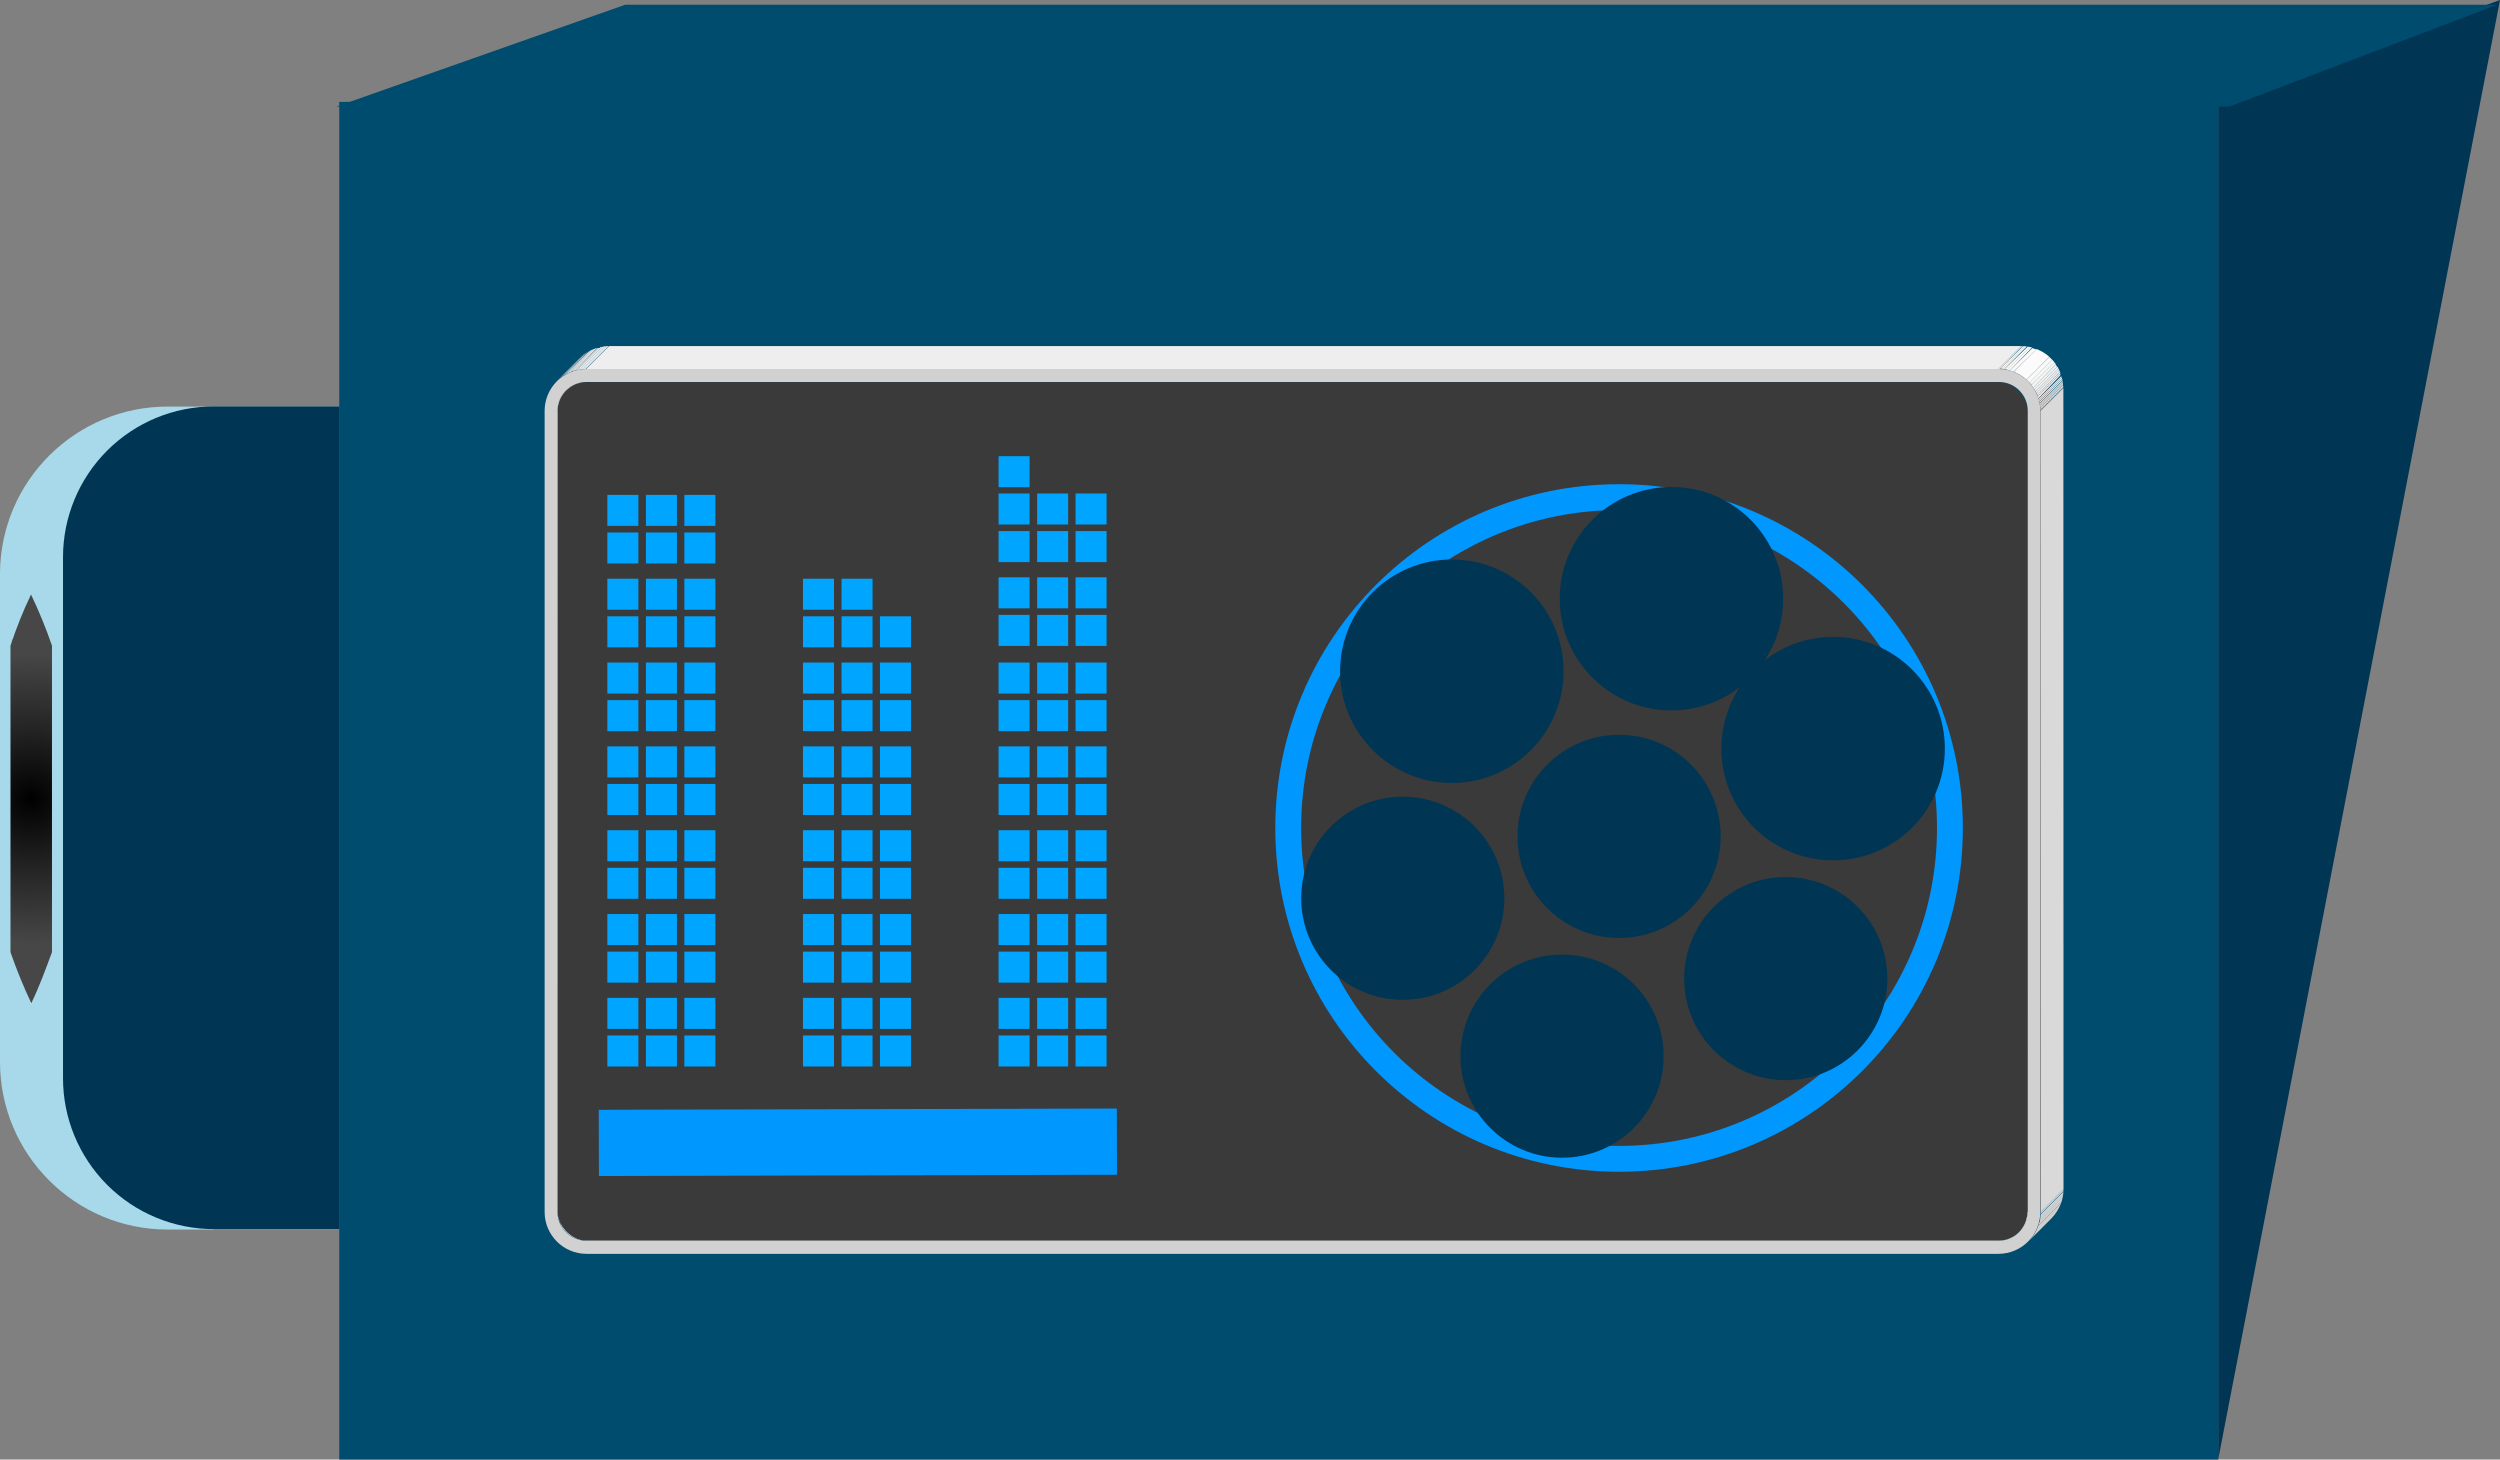 <svg id="e5bzltuqycpk1" xmlns="http://www.w3.org/2000/svg" xmlns:xlink="http://www.w3.org/1999/xlink" viewBox="0 0 178.93 104.46" shape-rendering="geometricPrecision" text-rendering="geometricPrecision"><rect x="0" y="0" width="178.93" height="104.46" fill="#808080" stroke="none"/><style><![CDATA[#e5bzltuqycpk192 {animation: e5bzltuqycpk192_c_o 2000ms linear infinite normal forwards}@keyframes e5bzltuqycpk192_c_o { 0% {opacity: 1;animation-timing-function: step-end} 15% {opacity: 0;animation-timing-function: step-end} 30% {opacity: 1;animation-timing-function: step-end} 57% {opacity: 1;animation-timing-function: step-end} 72% {opacity: 0;animation-timing-function: step-end} 87% {opacity: 1} 100% {opacity: 1} }#e5bzltuqycpk199 {animation: e5bzltuqycpk199_c_o 2000ms linear infinite normal forwards}@keyframes e5bzltuqycpk199_c_o { 0% {opacity: 1} 9.5% {opacity: 1} 10% {opacity: 1;animation-timing-function: step-end} 25% {opacity: 0;animation-timing-function: step-end} 40% {opacity: 1;animation-timing-function: step-end} 65% {opacity: 1} 65.5% {opacity: 1;animation-timing-function: step-end} 80.5% {opacity: 0;animation-timing-function: step-end} 95.5% {opacity: 1} 100% {opacity: 1} }#e5bzltuqycpk206 {animation: e5bzltuqycpk206_c_o 2000ms linear infinite normal forwards}@keyframes e5bzltuqycpk206_c_o { 0% {opacity: 1} 20% {opacity: 1} 20.5% {opacity: 1;animation-timing-function: step-end} 35.5% {opacity: 0;animation-timing-function: step-end} 50.5% {opacity: 1} 100% {opacity: 1} }#e5bzltuqycpk213 {animation: e5bzltuqycpk213_c_o 2000ms linear infinite normal forwards}@keyframes e5bzltuqycpk213_c_o { 0% {opacity: 1} 10% {opacity: 1} 10.5% {opacity: 1;animation-timing-function: step-end} 25.5% {opacity: 0;animation-timing-function: step-end} 40.5% {opacity: 1;animation-timing-function: step-end} 65% {opacity: 1} 65.5% {opacity: 1;animation-timing-function: step-end} 80.5% {opacity: 0;animation-timing-function: step-end} 95.5% {opacity: 1} 100% {opacity: 1} }#e5bzltuqycpk220 {animation: e5bzltuqycpk220_c_o 2000ms linear infinite normal forwards}@keyframes e5bzltuqycpk220_c_o { 0% {opacity: 1} 17% {opacity: 1} 37% {opacity: 1} 37.5% {opacity: 1;animation-timing-function: step-end} 52.5% {opacity: 0;animation-timing-function: step-end} 67.5% {opacity: 1} 100% {opacity: 1} }#e5bzltuqycpk227 {animation: e5bzltuqycpk227_c_o 2000ms linear infinite normal forwards}@keyframes e5bzltuqycpk227_c_o { 0% {opacity: 1} 15% {opacity: 1} 15.5% {opacity: 1;animation-timing-function: step-end} 23% {opacity: 1} 30.5% {opacity: 0;animation-timing-function: step-end} 45.5% {opacity: 1} 100% {opacity: 1} }#e5bzltuqycpk234 {animation: e5bzltuqycpk234_c_o 2000ms linear infinite normal forwards}@keyframes e5bzltuqycpk234_c_o { 0% {opacity: 1} 20% {opacity: 1} 20.5% {opacity: 1;animation-timing-function: step-end} 35.5% {opacity: 0;animation-timing-function: step-end} 50.5% {opacity: 1} 100% {opacity: 1} }#e5bzltuqycpk306 {animation: e5bzltuqycpk306_c_o 2000ms linear infinite normal forwards}@keyframes e5bzltuqycpk306_c_o { 0% {opacity: 1} 0.5% {opacity: 1;animation-timing-function: step-end} 15.5% {opacity: 0;animation-timing-function: step-end} 30.5% {opacity: 1;animation-timing-function: step-end} 55% {opacity: 1} 55.5% {opacity: 1;animation-timing-function: step-end} 70.5% {opacity: 0;animation-timing-function: step-end} 85.5% {opacity: 1} 100% {opacity: 1} }#e5bzltuqycpk328 {animation: e5bzltuqycpk328_c_o 2000ms linear infinite normal forwards}@keyframes e5bzltuqycpk328_c_o { 0% {opacity: 1} 10% {opacity: 1;animation-timing-function: step-end} 25% {opacity: 0;animation-timing-function: step-end} 40% {opacity: 1} 100% {opacity: 1} }#e5bzltuqycpk329 {animation: e5bzltuqycpk329_c_o 2000ms linear infinite normal forwards}@keyframes e5bzltuqycpk329_c_o { 0% {opacity: 1} 50% {opacity: 1;animation-timing-function: step-end} 65% {opacity: 0;animation-timing-function: step-end} 80% {opacity: 1} 100% {opacity: 1} }#e5bzltuqycpk330 {animation: e5bzltuqycpk330_c_o 2000ms linear infinite normal forwards}@keyframes e5bzltuqycpk330_c_o { 0% {opacity: 1;animation-timing-function: step-end} 15% {opacity: 0;animation-timing-function: step-end} 30% {opacity: 1} 100% {opacity: 1} }#e5bzltuqycpk331 {animation: e5bzltuqycpk331_c_o 2000ms linear infinite normal forwards}@keyframes e5bzltuqycpk331_c_o { 0% {opacity: 1} 60% {opacity: 1;animation-timing-function: step-end} 75% {opacity: 0;animation-timing-function: step-end} 90% {opacity: 1} 100% {opacity: 1} }#e5bzltuqycpk332 {animation: e5bzltuqycpk332_c_o 2000ms linear infinite normal forwards}@keyframes e5bzltuqycpk332_c_o { 0% {opacity: 1} 20% {opacity: 1;animation-timing-function: step-end} 35% {opacity: 0;animation-timing-function: step-end} 50% {opacity: 1} 100% {opacity: 1} }#e5bzltuqycpk333 {animation: e5bzltuqycpk333_c_o 2000ms linear infinite normal forwards}@keyframes e5bzltuqycpk333_c_o { 0% {opacity: 1} 40% {opacity: 1;animation-timing-function: step-end} 55% {opacity: 0;animation-timing-function: step-end} 70% {opacity: 1} 100% {opacity: 1} }#e5bzltuqycpk334 {animation: e5bzltuqycpk334_c_o 2000ms linear infinite normal forwards}@keyframes e5bzltuqycpk334_c_o { 0% {opacity: 1} 30% {opacity: 1;animation-timing-function: step-end} 45% {opacity: 0;animation-timing-function: step-end} 60% {opacity: 1} 100% {opacity: 1} }]]></style><defs><radialGradient id="e5bzltuqycpk190-fill" cx="0" cy="0" r="10.4" spreadMethod="pad" gradientUnits="userSpaceOnUse" gradientTransform="matrix(1 0 0 -1 424.4 505.43)"><stop id="e5bzltuqycpk190-fill-0" offset="0%" stop-color="rgb(0,0,0)"/><stop id="e5bzltuqycpk190-fill-1" offset="47%" stop-color="rgb(35,35,35)"/><stop id="e5bzltuqycpk190-fill-2" offset="100%" stop-color="rgb(71,71,71)"/></radialGradient></defs><polygon id="e5bzltuqycpk2" points="178.93,0 158.76,104.46 158.76,7.29 178.93,0" fill="rgb(0,53,84)" stroke="none" stroke-width="1"/><rect id="e5bzltuqycpk3" width="134.48" height="97.17" rx="0" ry="0" transform="matrix(1 0 0 1 24.28 7.29)" fill="rgb(0,76,111)" stroke="none" stroke-width="1"/><g id="e5bzltuqycpk4" clip-path="url(#e5bzltuqycpk29)"><g id="e5bzltuqycpk5"><path id="e5bzltuqycpk6" d="M462.1,535L463.74,533.36L463.74,533.43L462.1,535.07L462.1,535" transform="matrix(1 0 0 1 -422.18 -448.26)" fill="rgb(218,218,218)" stroke="none" stroke-width="1"/><path id="e5bzltuqycpk7" d="M462.1,535.07L463.74,533.43L463.74,533.53L462.1,535.17L462.1,535.07" transform="matrix(1 0 0 1 -422.18 -448.26)" fill="rgb(220,220,220)" stroke="none" stroke-width="1"/><path id="e5bzltuqycpk8" d="M462.1,535.17L463.74,533.53L463.74,533.62L462.1,535.26L462.1,535.17" transform="matrix(1 0 0 1 -422.18 -448.26)" fill="rgb(222,222,222)" stroke="none" stroke-width="1"/><path id="e5bzltuqycpk9" d="M462.11,535.26L463.75,533.62L463.75,533.71L462.11,535.35L462.11,535.26" transform="matrix(1 0 0 1 -422.18 -448.26)" fill="rgb(224,224,224)" stroke="none" stroke-width="1"/><path id="e5bzltuqycpk10" d="M462.13,535.35L463.77,533.71L463.77,533.8L462.14,535.44C462.13,535.411,462.13,535.379,462.14,535.35" transform="matrix(1 0 0 1 -422.18 -448.26)" fill="rgb(226,226,226)" stroke="none" stroke-width="1"/><path id="e5bzltuqycpk11" d="M462.15,535.44L463.78,533.8L463.78,533.89L462.14,535.53C462.13,535.501,462.13,535.469,462.14,535.44" transform="matrix(1 0 0 1 -422.18 -448.26)" fill="rgb(228,228,228)" stroke="none" stroke-width="1"/><path id="e5bzltuqycpk12" d="M462.17,535.53L463.81,533.89C463.8,533.919,463.8,533.951,463.81,533.98L462.17,535.62L462.17,535.53" transform="matrix(1 0 0 1 -422.18 -448.26)" fill="rgb(231,231,231)" stroke="none" stroke-width="1"/><path id="e5bzltuqycpk13" d="M462.19,535.62L463.83,533.98L463.83,534.06L462.19,535.7L462.19,535.62" transform="matrix(1 0 0 1 -422.18 -448.26)" fill="rgb(233,233,233)" stroke="none" stroke-width="1"/><path id="e5bzltuqycpk14" d="M462.22,535.7L463.86,534.06L463.86,534.15L462.31,535.81C462.3,535.781,462.3,535.749,462.31,535.72" transform="matrix(1 0 0 1 -422.18 -448.26)" fill="rgb(235,235,235)" stroke="none" stroke-width="1"/><path id="e5bzltuqycpk15" d="M462.31,535.81L463.94,534.17L463.94,534.26L462.31,535.88C462.3,535.851,462.3,535.819,462.31,535.79" transform="matrix(1 0 0 1 -422.18 -448.26)" fill="rgb(237,237,237)" stroke="none" stroke-width="1"/><path id="e5bzltuqycpk16" d="M462.31,535.88L463.94,534.24L463.94,534.33L462.31,536L462.31,535.91" transform="matrix(1 0 0 1 -422.18 -448.26)" fill="rgb(239,239,239)" stroke="none" stroke-width="1"/><path id="e5bzltuqycpk17" d="M462.31,536L463.95,534.36L464,534.45L462.37,536.09L462.31,536" transform="matrix(1 0 0 1 -422.18 -448.26)" fill="rgb(241,241,241)" stroke="none" stroke-width="1"/><path id="e5bzltuqycpk18" d="M462.4,536.06L464.03,534.42C464.046,534.458,464.07,534.492,464.1,534.52L462.46,536.16L462.4,536.06" transform="matrix(1 0 0 1 -422.18 -448.26)" fill="rgb(243,243,243)" stroke="none" stroke-width="1"/><path id="e5bzltuqycpk19" d="M462.46,536.16L464.1,534.52L464.17,534.63L462.54,536.27C462.51,536.236,462.483,536.199,462.46,536.16" transform="matrix(1 0 0 1 -422.18 -448.26)" fill="rgb(245,245,245)" stroke="none" stroke-width="1"/><path id="e5bzltuqycpk20" d="M462.54,536.27L464.17,534.63L464.27,534.75L462.64,536.38C462.599,536.351,462.565,536.313,462.54,536.27" transform="matrix(1 0 0 1 -422.18 -448.26)" fill="rgb(247,247,247)" stroke="none" stroke-width="1"/><path id="e5bzltuqycpk21" d="M462.64,536.38L464.27,534.75L464.42,534.89L462.78,536.53L462.64,536.38" transform="matrix(1 0 0 1 -422.18 -448.26)" fill="rgb(249,249,249)" stroke="none" stroke-width="1"/><path id="e5bzltuqycpk22" d="M462.78,536.53L464.42,534.89C464.602,535.061,464.816,535.194,465.05,535.28L463.41,536.92C463.181,536.824,462.968,536.692,462.78,536.53" transform="matrix(1 0 0 1 -422.18 -448.26)" fill="rgb(251,251,251)" stroke="none" stroke-width="1"/><path id="e5bzltuqycpk23" d="M463.41,536.92L465.05,535.28L465.24,535.34L463.6,537L463.41,536.94" transform="matrix(1 0 0 1 -422.18 -448.26)" fill="rgb(249,249,249)" stroke="none" stroke-width="1"/><path id="e5bzltuqycpk24" d="M463.6,537L465.24,535.36L465.39,535.36L463.75,537L463.6,537" transform="matrix(1 0 0 1 -422.18 -448.26)" fill="rgb(247,247,247)" stroke="none" stroke-width="1"/><path id="e5bzltuqycpk25" d="M463.75,537L465.39,535.36L465.52,535.36L463.88,537L463.75,537" transform="matrix(1 0 0 1 -422.18 -448.26)" fill="rgb(245,245,245)" stroke="none" stroke-width="1"/><path id="e5bzltuqycpk26" d="M463.88,537L465.52,535.36L465.64,535.36L464,537L463.88,537" transform="matrix(1 0 0 1 -422.18 -448.26)" fill="rgb(243,243,243)" stroke="none" stroke-width="1"/><path id="e5bzltuqycpk27" d="M464,537.05L465.64,535.41L465.74,535.41L464.11,537.05L464,537.05" transform="matrix(1 0 0 1 -422.18 -448.26)" fill="rgb(241,241,241)" stroke="none" stroke-width="1"/><path id="e5bzltuqycpk28" d="M464.11,537.06L465.74,535.42L465.8,535.42L464.16,537.06L464.16,537.06" transform="matrix(1 0 0 1 -422.18 -448.26)" fill="rgb(239,239,239)" stroke="none" stroke-width="1"/></g><clipPath id="e5bzltuqycpk29" transform="matrix(1 0 0 1 -422.18 -448.26)"><path id="e5bzltuqycpk30" d="M462.1,535L463.74,533.36C463.74,534.498,464.662,535.42,465.8,535.42L464.16,537.06C463.022,537.06,462.1,536.138,462.1,535Z" fill="none" stroke="none" stroke-width="1"/></clipPath></g><polygon id="e5bzltuqycpk31" points="39.9,29.41 41.54,27.77 41.55,85.1 39.92,86.74 39.9,29.41" fill="rgb(217,217,217)" stroke="none" stroke-width="1"/><g id="e5bzltuqycpk32" clip-path="url(#e5bzltuqycpk41)"><g id="e5bzltuqycpk33"><path id="e5bzltuqycpk34" d="M462.68,476.21L464.31,474.57C464.092,474.781,463.927,475.042,463.83,475.33L462.19,477C462.287,476.712,462.452,476.451,462.67,476.24" transform="matrix(1 0 0 1 -422.18 -448.26)" fill="rgb(206,206,206)" stroke="none" stroke-width="1"/><path id="e5bzltuqycpk35" d="M462.2,477L463.84,475.36L463.78,475.54L462.15,477.18C462.14,477.12,462.14,477.06,462.15,477" transform="matrix(1 0 0 1 -422.18 -448.26)" fill="rgb(208,208,208)" stroke="none" stroke-width="1"/><path id="e5bzltuqycpk36" d="M462.15,477.15L463.78,475.51L463.78,475.65L462.14,477.29C462.13,477.244,462.13,477.196,462.14,477.15" transform="matrix(1 0 0 1 -422.18 -448.26)" fill="rgb(210,210,210)" stroke="none" stroke-width="1"/><path id="e5bzltuqycpk37" d="M462.11,477.29L463.75,475.65L463.75,475.78L462.12,477.41L462.12,477.29" transform="matrix(1 0 0 1 -422.18 -448.26)" fill="rgb(212,212,212)" stroke="none" stroke-width="1"/><path id="e5bzltuqycpk38" d="M462.1,477.41L463.73,475.78L463.73,475.89L462.09,477.53L462.09,477.41" transform="matrix(1 0 0 1 -422.18 -448.26)" fill="rgb(214,214,214)" stroke="none" stroke-width="1"/><path id="e5bzltuqycpk39" d="M462.08,477.53L463.72,475.89L463.72,476L462.08,477.64L462.08,477.53" transform="matrix(1 0 0 1 -422.18 -448.26)" fill="rgb(216,216,216)" stroke="none" stroke-width="1"/><path id="e5bzltuqycpk40" d="M462.08,477.64L463.72,476L463.72,476L462.08,477.64L462.08,477.64" transform="matrix(1 0 0 1 -422.18 -448.26)" fill="rgb(218,218,218)" stroke="none" stroke-width="1"/></g><clipPath id="e5bzltuqycpk41" transform="matrix(1 0 0 1 -422.18 -448.26)"><path id="e5bzltuqycpk42" d="M462.68,476.21L464.31,474.57C463.918,474.954,463.701,475.482,463.71,476.03L462.07,477.67C462.064,477.12,462.285,476.592,462.68,476.21Z" fill="none" stroke="none" stroke-width="1"/></clipPath></g><g id="e5bzltuqycpk43" clip-path="url(#e5bzltuqycpk61)"><g id="e5bzltuqycpk44"><path id="e5bzltuqycpk45" d="M462.68,476.21L464.31,474.57L464.41,474.48L462.77,476.11L462.67,476.21" transform="matrix(1 0 0 1 -422.18 -448.26)" fill="rgb(58,58,58)" stroke="none" stroke-width="1"/><path id="e5bzltuqycpk46" d="M462.78,476.11L464.42,474.48L464.54,474.38L462.9,476L462.78,476.09" transform="matrix(1 0 0 1 -422.18 -448.26)" fill="rgb(59,59,59)" stroke="none" stroke-width="1"/><path id="e5bzltuqycpk47" d="M462.9,476L464.54,474.36L464.64,474.29L463,476L462.9,476.07" transform="matrix(1 0 0 1 -422.18 -448.26)" fill="rgb(59,59,59)" stroke="none" stroke-width="1"/><path id="e5bzltuqycpk48" d="M463,476L464.64,474.36L464.73,474.3L463.1,475.94L463,476" transform="matrix(1 0 0 1 -422.18 -448.26)" fill="rgb(60,60,60)" stroke="none" stroke-width="1"/><path id="e5bzltuqycpk49" d="M463.1,475.89L464.73,474.25L464.83,474.25L463.19,475.81L463.1,475.81" transform="matrix(1 0 0 1 -422.18 -448.26)" fill="rgb(60,60,60)" stroke="none" stroke-width="1"/><path id="e5bzltuqycpk50" d="M463.19,475.81L464.83,474.17L464.92,474.17L463.31,475.81L463.22,475.81" transform="matrix(1 0 0 1 -422.18 -448.26)" fill="rgb(61,61,61)" stroke="none" stroke-width="1"/><path id="e5bzltuqycpk51" d="M463.31,475.81L464.95,474.17L465,474.17L463.37,475.8L463.28,475.8" transform="matrix(1 0 0 1 -422.18 -448.26)" fill="rgb(61,61,61)" stroke="none" stroke-width="1"/><path id="e5bzltuqycpk52" d="M463.37,475.75L465,474.12L465.09,474.12L463.45,475.76L463.37,475.76" transform="matrix(1 0 0 1 -422.18 -448.26)" fill="rgb(62,62,62)" stroke="none" stroke-width="1"/><path id="e5bzltuqycpk53" d="M463.45,475.72L465.09,474.08L465.18,474.08L463.54,475.71L463.45,475.71" transform="matrix(1 0 0 1 -422.18 -448.26)" fill="rgb(62,62,62)" stroke="none" stroke-width="1"/><path id="e5bzltuqycpk54" d="M463.54,475.69L465.18,474.06L465.27,474.06L463.63,475.7L463.54,475.7" transform="matrix(1 0 0 1 -422.18 -448.26)" fill="rgb(63,63,63)" stroke="none" stroke-width="1"/><path id="e5bzltuqycpk55" d="M463.63,475.67L465.31,474.03L465.39,474.03L463.76,475.67L463.67,475.67" transform="matrix(1 0 0 1 -422.18 -448.26)" fill="rgb(64,64,64)" stroke="none" stroke-width="1"/><path id="e5bzltuqycpk56" d="M463.72,475.65L465.31,474.01L465.4,474.01L463.76,475.65L463.68,475.65" transform="matrix(1 0 0 1 -422.18 -448.26)" fill="rgb(64,64,64)" stroke="none" stroke-width="1"/><path id="e5bzltuqycpk57" d="M463.8,475.63L465.44,473.99L465.53,473.99L463.9,475.63L463.8,475.63" transform="matrix(1 0 0 1 -422.18 -448.26)" fill="rgb(65,65,65)" stroke="none" stroke-width="1"/><path id="e5bzltuqycpk58" d="M463.9,475.62L465.53,473.98L465.63,473.98L464,475.62L463.91,475.62" transform="matrix(1 0 0 1 -422.18 -448.26)" fill="rgb(65,65,65)" stroke="none" stroke-width="1"/><path id="e5bzltuqycpk59" d="M464,475.61L465.64,473.97L465.74,473.97L464.1,475.61L464,475.61" transform="matrix(1 0 0 1 -422.18 -448.26)" fill="rgb(66,66,66)" stroke="none" stroke-width="1"/><path id="e5bzltuqycpk60" d="M464.09,475.61L465.73,473.97L465.73,473.97L464.09,475.6L464.04,475.6" transform="matrix(1 0 0 1 -422.18 -448.26)" fill="rgb(66,66,66)" stroke="none" stroke-width="1"/></g><clipPath id="e5bzltuqycpk61" transform="matrix(1 0 0 1 -422.18 -448.26)"><path id="e5bzltuqycpk62" d="M465.78,474L464.14,475.63C463.59,475.624,463.062,475.845,462.68,476.24L464.31,474.6C464.696,474.206,465.228,473.989,465.78,474Z" fill="none" stroke="none" stroke-width="1"/></clipPath></g><g id="e5bzltuqycpk63" clip-path="url(#e5bzltuqycpk81)"><g id="e5bzltuqycpk64"><path id="e5bzltuqycpk65" d="M462,475.55L463.64,473.91L463.79,473.77L462.15,475.41L462,475.55" transform="matrix(1 0 0 1 -422.18 -448.26)" fill="rgb(208,208,208)" stroke="none" stroke-width="1"/><path id="e5bzltuqycpk66" d="M462.17,475.41L463.81,473.81L463.97,473.68L462.31,475.28L462.15,475.41" transform="matrix(1 0 0 1 -422.18 -448.26)" fill="rgb(210,210,210)" stroke="none" stroke-width="1"/><path id="e5bzltuqycpk67" d="M462.31,475.28L463.95,473.64L464.1,473.53L462.46,475.17L462.31,475.28" transform="matrix(1 0 0 1 -422.18 -448.26)" fill="rgb(212,212,212)" stroke="none" stroke-width="1"/><path id="e5bzltuqycpk68" d="M462.48,475.17L464.12,473.53L464.26,473.44L462.62,475.08L462.48,475.17" transform="matrix(1 0 0 1 -422.18 -448.26)" fill="rgb(214,214,214)" stroke="none" stroke-width="1"/><path id="e5bzltuqycpk69" d="M462.62,475.08L464.31,473.44L464.45,473.37L462.81,475L462.67,475.07" transform="matrix(1 0 0 1 -422.18 -448.26)" fill="rgb(216,216,216)" stroke="none" stroke-width="1"/><path id="e5bzltuqycpk70" d="M462.76,475L464.4,473.36L464.52,473.29L462.89,474.93L462.76,475" transform="matrix(1 0 0 1 -422.18 -448.26)" fill="rgb(218,218,218)" stroke="none" stroke-width="1"/><path id="e5bzltuqycpk71" d="M462.89,474.94L464.52,473.3L464.65,473.3L463,474.94L462.87,474.94" transform="matrix(1 0 0 1 -422.18 -448.26)" fill="rgb(220,220,220)" stroke="none" stroke-width="1"/><path id="e5bzltuqycpk72" d="M463,474.89L464.63,473.25L464.76,473.25L463.12,474.81L463,474.81" transform="matrix(1 0 0 1 -422.18 -448.26)" fill="rgb(222,222,222)" stroke="none" stroke-width="1"/><path id="e5bzltuqycpk73" d="M463.14,474.81L464.78,473.17L464.91,473.17L463.31,474.81L463.18,474.81" transform="matrix(1 0 0 1 -422.18 -448.26)" fill="rgb(224,224,224)" stroke="none" stroke-width="1"/><path id="e5bzltuqycpk74" d="M463.31,474.81L464.95,473.17L465.07,473.17L463.4,474.81L463.31,474.81" transform="matrix(1 0 0 1 -422.18 -448.26)" fill="rgb(226,226,226)" stroke="none" stroke-width="1"/><path id="e5bzltuqycpk75" d="M463.4,474.81L465.03,473.17L465.16,473.17L463.52,474.81L463.4,474.81" transform="matrix(1 0 0 1 -422.18 -448.26)" fill="rgb(228,228,228)" stroke="none" stroke-width="1"/><path id="e5bzltuqycpk76" d="M463.52,474.73L465.16,473.09L465.29,473.09L463.65,474.73L463.52,474.73" transform="matrix(1 0 0 1 -422.18 -448.26)" fill="rgb(231,231,231)" stroke="none" stroke-width="1"/><path id="e5bzltuqycpk77" d="M463.65,474.71L465.31,473.07L465.44,473.07L463.81,474.71L463.67,474.71" transform="matrix(1 0 0 1 -422.18 -448.26)" fill="rgb(233,233,233)" stroke="none" stroke-width="1"/><path id="e5bzltuqycpk78" d="M463.79,474.69L465.42,473.05L465.56,473.05L463.92,474.69L463.79,474.69" transform="matrix(1 0 0 1 -422.18 -448.26)" fill="rgb(235,235,235)" stroke="none" stroke-width="1"/><path id="e5bzltuqycpk79" d="M463.92,474.68L465.56,473.04L465.7,473.04L464.07,474.68L463.92,474.68" transform="matrix(1 0 0 1 -422.18 -448.26)" fill="rgb(237,237,237)" stroke="none" stroke-width="1"/><path id="e5bzltuqycpk80" d="M464.07,474.67L465.7,473L465.78,473L464.14,474.64L464.07,474.64" transform="matrix(1 0 0 1 -422.18 -448.26)" fill="rgb(239,239,239)" stroke="none" stroke-width="1"/></g><clipPath id="e5bzltuqycpk81" transform="matrix(1 0 0 1 -422.18 -448.26)"><path id="e5bzltuqycpk82" d="M462,475.55L463.64,473.91C464.202,473.347,464.965,473.031,465.76,473.03L464.12,474.67C463.325,474.671,462.562,474.987,462,475.55Z" fill="none" stroke="none" stroke-width="1"/></clipPath></g><polygon id="e5bzltuqycpk83" points="41.98,88.8 43.62,87.16 144.69,87.16 143.05,88.8 41.98,88.8" fill="rgb(238,238,238)" stroke="none" stroke-width="1"/><g id="e5bzltuqycpk84" clip-path="url(#e5bzltuqycpk102)"><g id="e5bzltuqycpk85"><path id="e5bzltuqycpk86" d="M565.23,537.06L566.87,535.42L566.87,535.42L565.26,537.06L565.26,537.06" transform="matrix(1 0 0 1 -422.18 -448.26)" fill="rgb(239,239,239)" stroke="none" stroke-width="1"/><path id="e5bzltuqycpk87" d="M565.31,537.06L566.95,535.42L567.05,535.42L565.41,537.06L565.31,537.06" transform="matrix(1 0 0 1 -422.18 -448.26)" fill="rgb(237,237,237)" stroke="none" stroke-width="1"/><path id="e5bzltuqycpk88" d="M565.38,537.05L567.02,535.41L567.11,535.41L565.48,537.05L565.38,537.05" transform="matrix(1 0 0 1 -422.18 -448.26)" fill="rgb(235,235,235)" stroke="none" stroke-width="1"/><path id="e5bzltuqycpk89" d="M565.48,537L567.11,535.36L567.21,535.36L565.57,537L565.48,537" transform="matrix(1 0 0 1 -422.18 -448.26)" fill="rgb(233,233,233)" stroke="none" stroke-width="1"/><path id="e5bzltuqycpk90" d="M565.57,537L567.21,535.36L567.29,535.36L565.66,537L565.57,537" transform="matrix(1 0 0 1 -422.18 -448.26)" fill="rgb(231,231,231)" stroke="none" stroke-width="1"/><path id="e5bzltuqycpk91" d="M565.66,537L567.29,535.36L567.38,535.36L565.74,537L565.66,537" transform="matrix(1 0 0 1 -422.18 -448.26)" fill="rgb(228,228,228)" stroke="none" stroke-width="1"/><path id="e5bzltuqycpk92" d="M565.74,537L567.38,535.36L567.47,535.36L565.83,537L565.74,537" transform="matrix(1 0 0 1 -422.18 -448.26)" fill="rgb(226,226,226)" stroke="none" stroke-width="1"/><path id="e5bzltuqycpk93" d="M565.83,537L567.47,535.36L567.56,535.36L565.92,537L565.83,537" transform="matrix(1 0 0 1 -422.18 -448.26)" fill="rgb(224,224,224)" stroke="none" stroke-width="1"/><path id="e5bzltuqycpk94" d="M565.92,536.94L567.56,535.3L567.64,535.3L566,536.94L565.92,536.94" transform="matrix(1 0 0 1 -422.18 -448.26)" fill="rgb(222,222,222)" stroke="none" stroke-width="1"/><path id="e5bzltuqycpk95" d="M566,536.91L567.64,535.27L567.73,535.27L566.09,536.91L566,536.91" transform="matrix(1 0 0 1 -422.18 -448.26)" fill="rgb(220,220,220)" stroke="none" stroke-width="1"/><path id="e5bzltuqycpk96" d="M566.09,536.87L567.73,535.23L567.82,535.23L566.18,536.81L566.09,536.86" transform="matrix(1 0 0 1 -422.18 -448.26)" fill="rgb(218,218,218)" stroke="none" stroke-width="1"/><path id="e5bzltuqycpk97" d="M566.18,536.81L567.82,535.18L567.91,535.12L566.31,536.81L566.21,536.81" transform="matrix(1 0 0 1 -422.18 -448.26)" fill="rgb(216,216,216)" stroke="none" stroke-width="1"/><path id="e5bzltuqycpk98" d="M566.31,536.81L567.94,535.17C567.977,535.158,568.011,535.137,568.04,535.11L566.4,536.75L566.31,536.81" transform="matrix(1 0 0 1 -422.18 -448.26)" fill="rgb(214,214,214)" stroke="none" stroke-width="1"/><path id="e5bzltuqycpk99" d="M566.37,536.71L568.01,535.07L568.11,535L566.47,536.64L566.37,536.71" transform="matrix(1 0 0 1 -422.18 -448.26)" fill="rgb(212,212,212)" stroke="none" stroke-width="1"/><path id="e5bzltuqycpk100" d="M566.47,536.64L568.11,535L568.23,534.91L566.59,536.55L566.47,536.64" transform="matrix(1 0 0 1 -422.18 -448.26)" fill="rgb(210,210,210)" stroke="none" stroke-width="1"/><path id="e5bzltuqycpk101" d="M566.59,536.55L568.23,534.91L568.33,534.82L566.69,536.45L566.59,536.55" transform="matrix(1 0 0 1 -422.18 -448.26)" fill="rgb(208,208,208)" stroke="none" stroke-width="1"/></g><clipPath id="e5bzltuqycpk102" transform="matrix(1 0 0 1 -422.18 -448.26)"><path id="e5bzltuqycpk103" d="M568.31,534.81L566.67,536.44C566.284,536.83,565.758,537.049,565.21,537.05L566.85,535.41C567.396,535.406,567.919,535.191,568.31,534.81Z" fill="none" stroke="none" stroke-width="1"/></clipPath></g><g id="e5bzltuqycpk104" clip-path="url(#e5bzltuqycpk113)"><g id="e5bzltuqycpk105"><path id="e5bzltuqycpk106" d="M567.31,535L568.95,533.36L568.95,533.36L567.31,535L567.31,535" transform="matrix(1 0 0 1 -422.18 -448.26)" fill="rgb(61,61,61)" stroke="none" stroke-width="1"/><path id="e5bzltuqycpk107" d="M567.31,535L568.95,533.37L568.95,533.47L567.31,535.11L567.31,535" transform="matrix(1 0 0 1 -422.18 -448.26)" fill="rgb(60,60,60)" stroke="none" stroke-width="1"/><path id="e5bzltuqycpk108" d="M567.31,535.13L568.95,533.49L568.95,533.61L567.31,535.25C567.3,535.211,567.3,535.169,567.31,535.13" transform="matrix(1 0 0 1 -422.18 -448.26)" fill="rgb(60,60,60)" stroke="none" stroke-width="1"/><path id="e5bzltuqycpk109" d="M567.31,535.25L568.94,533.61L568.94,533.73L567.31,535.37L567.31,535.25" transform="matrix(1 0 0 1 -422.18 -448.26)" fill="rgb(59,59,59)" stroke="none" stroke-width="1"/><path id="e5bzltuqycpk110" d="M567.31,535.37L568.95,533.73L568.95,533.87L567.32,535.51L567.32,535.37" transform="matrix(1 0 0 1 -422.18 -448.26)" fill="rgb(59,59,59)" stroke="none" stroke-width="1"/><path id="e5bzltuqycpk111" d="M567.23,535.51L568.86,533.87C568.86,533.93,568.86,533.99,568.81,534.05L567.17,535.69L567.23,535.51" transform="matrix(1 0 0 1 -422.18 -448.26)" fill="rgb(58,58,58)" stroke="none" stroke-width="1"/><path id="e5bzltuqycpk112" d="M567.17,535.69L568.81,534.05C568.703,534.336,568.54,534.598,568.33,534.82L566.69,536.45C566.901,536.233,567.065,535.974,567.17,535.69" transform="matrix(1 0 0 1 -422.18 -448.26)" fill="rgb(57,57,57)" stroke="none" stroke-width="1"/></g><clipPath id="e5bzltuqycpk113" transform="matrix(1 0 0 1 -422.18 -448.26)"><path id="e5bzltuqycpk114" d="M568.31,534.81L566.67,536.44C567.051,536.053,567.266,535.533,567.27,534.99L568.91,533.35C568.906,533.896,568.691,534.419,568.31,534.81Z" fill="none" stroke="none" stroke-width="1"/></clipPath></g><g id="e5bzltuqycpk115" clip-path="url(#e5bzltuqycpk124)"><g id="e5bzltuqycpk116"><path id="e5bzltuqycpk117" d="M568.24,535L569.87,533.36L569.87,533.36L568.24,535L568.24,535" transform="matrix(1 0 0 1 -422.18 -448.26)" fill="rgb(218,218,218)" stroke="none" stroke-width="1"/><path id="e5bzltuqycpk118" d="M568.24,535L569.87,533.36L569.87,533.51L568.23,535.15L568.23,535" transform="matrix(1 0 0 1 -422.18 -448.26)" fill="rgb(216,216,216)" stroke="none" stroke-width="1"/><path id="e5bzltuqycpk119" d="M568.23,535.19L569.87,533.55L569.87,533.72L568.23,535.36L568.23,535.19" transform="matrix(1 0 0 1 -422.18 -448.26)" fill="rgb(214,214,214)" stroke="none" stroke-width="1"/><path id="e5bzltuqycpk120" d="M568.21,535.36L569.85,533.72L569.85,533.9L568.21,535.54L568.21,535.36" transform="matrix(1 0 0 1 -422.18 -448.26)" fill="rgb(212,212,212)" stroke="none" stroke-width="1"/><path id="e5bzltuqycpk121" d="M568.19,535.54L569.83,533.9L569.83,534.1L568.19,535.74L568.19,535.54" transform="matrix(1 0 0 1 -422.18 -448.26)" fill="rgb(210,210,210)" stroke="none" stroke-width="1"/><path id="e5bzltuqycpk122" d="M568.14,535.74L569.78,534.1C569.758,534.188,569.731,534.275,569.7,534.36L568.06,536C568.091,535.915,568.118,535.828,568.14,535.74" transform="matrix(1 0 0 1 -422.18 -448.26)" fill="rgb(208,208,208)" stroke="none" stroke-width="1"/><path id="e5bzltuqycpk123" d="M568.06,536L569.7,534.36C569.547,534.775,569.308,535.153,569,535.47L567.36,537.11C567.668,536.793,567.907,536.415,568.06,536" transform="matrix(1 0 0 1 -422.18 -448.26)" fill="rgb(206,206,206)" stroke="none" stroke-width="1"/></g><clipPath id="e5bzltuqycpk124" transform="matrix(1 0 0 1 -422.18 -448.26)"><path id="e5bzltuqycpk125" d="M569,535.47L567.36,537.11C567.92,536.55,568.237,535.792,568.24,535L569.87,533.36C569.869,534.15,569.557,534.909,569,535.47Z" fill="none" stroke="none" stroke-width="1"/></clipPath></g><polygon id="e5bzltuqycpk126" points="41.96,27.35 43.6,25.71 144.67,25.71 143.03,27.35 41.96,27.35" fill="rgb(66,66,66)" stroke="none" stroke-width="1"/><polygon id="e5bzltuqycpk127" points="145.09,29.41 146.73,27.77 146.75,85.1 145.11,86.74 145.09,29.41" fill="rgb(60,60,60)" stroke="none" stroke-width="1"/><polygon id="e5bzltuqycpk128" points="41.96,26.41 43.6,24.77 144.67,24.77 143.03,26.41 41.96,26.41" fill="rgb(238,238,238)" stroke="none" stroke-width="1"/><polygon id="e5bzltuqycpk129" points="146.04,29.41 147.68,27.77 147.69,85.1 146.06,86.74 146.04,29.41" fill="rgb(217,217,217)" stroke="none" stroke-width="1"/><rect id="e5bzltuqycpk130" width="105.19" height="61.45" rx="2.06" ry="2.06" transform="matrix(1 0 0 1 39.91 27.35)" fill="rgb(58,58,58)" stroke="none" stroke-width="1"/><g id="e5bzltuqycpk131" clip-path="url(#e5bzltuqycpk156)"><g id="e5bzltuqycpk132"><path id="e5bzltuqycpk133" d="M565.21,475.6L566.85,473.97L566.85,473.97L565.31,475.61L565.25,475.61" transform="matrix(1 0 0 1 -422.18 -448.26)" fill="rgb(66,66,66)" stroke="none" stroke-width="1"/><path id="e5bzltuqycpk134" d="M565.31,475.61L566.94,473.97L567.05,473.97L565.41,475.61L565.31,475.61" transform="matrix(1 0 0 1 -422.18 -448.26)" fill="rgb(67,67,67)" stroke="none" stroke-width="1"/><path id="e5bzltuqycpk135" d="M565.37,475.61L567,474L567.12,474L565.48,475.63L565.36,475.63" transform="matrix(1 0 0 1 -422.18 -448.26)" fill="rgb(68,68,68)" stroke="none" stroke-width="1"/><path id="e5bzltuqycpk136" d="M565.49,475.62L567.13,473.99L567.26,473.99L565.62,475.63L565.49,475.63" transform="matrix(1 0 0 1 -422.18 -448.26)" fill="rgb(68,68,68)" stroke="none" stroke-width="1"/><path id="e5bzltuqycpk137" d="M565.62,475.65L567.31,474.01L567.46,474.01L565.82,475.65L565.67,475.65" transform="matrix(1 0 0 1 -422.18 -448.26)" fill="rgb(69,69,69)" stroke="none" stroke-width="1"/><path id="e5bzltuqycpk138" d="M565.77,475.68L567.41,474.04L567.6,474.11L566,475.74L565.81,475.68" transform="matrix(1 0 0 1 -422.18 -448.26)" fill="rgb(69,69,69)" stroke="none" stroke-width="1"/><path id="e5bzltuqycpk139" d="M566,475.74L567.64,474.11C567.869,474.201,568.082,474.33,568.27,474.49L566.63,476.13C566.445,475.963,566.232,475.831,566,475.74" transform="matrix(1 0 0 1 -422.18 -448.26)" fill="rgb(70,70,70)" stroke="none" stroke-width="1"/><path id="e5bzltuqycpk140" d="M566.59,476.13L568.23,474.49L568.37,474.64L566.74,476.28L566.59,476.13" transform="matrix(1 0 0 1 -422.18 -448.26)" fill="rgb(69,69,69)" stroke="none" stroke-width="1"/><path id="e5bzltuqycpk141" d="M566.74,476.28L568.37,474.64L568.47,474.76L566.84,476.39L566.74,476.28" transform="matrix(1 0 0 1 -422.18 -448.26)" fill="rgb(69,69,69)" stroke="none" stroke-width="1"/><path id="e5bzltuqycpk142" d="M566.84,476.39L568.47,474.81L568.55,474.91L566.91,476.55L566.84,476.44" transform="matrix(1 0 0 1 -422.18 -448.26)" fill="rgb(68,68,68)" stroke="none" stroke-width="1"/><path id="e5bzltuqycpk143" d="M566.91,476.5L568.55,474.86L568.61,474.96L567,476.6C566.979,476.565,566.956,476.532,566.93,476.5" transform="matrix(1 0 0 1 -422.18 -448.26)" fill="rgb(68,68,68)" stroke="none" stroke-width="1"/><path id="e5bzltuqycpk144" d="M567,476.6L568.63,474.96L568.69,475.05L567,476.69L567,476.6" transform="matrix(1 0 0 1 -422.18 -448.26)" fill="rgb(67,67,67)" stroke="none" stroke-width="1"/><path id="e5bzltuqycpk145" d="M567,476.69L568.64,475.05L568.64,475.14L567.05,476.81L567.05,476.72" transform="matrix(1 0 0 1 -422.18 -448.26)" fill="rgb(66,66,66)" stroke="none" stroke-width="1"/><path id="e5bzltuqycpk146" d="M567.08,476.81L568.71,475.17L568.71,475.26L567.08,476.9C567.07,476.871,567.07,476.839,567.08,476.81" transform="matrix(1 0 0 1 -422.18 -448.26)" fill="rgb(66,66,66)" stroke="none" stroke-width="1"/><path id="e5bzltuqycpk147" d="M567.12,476.87L568.75,475.23L568.75,475.32L567.11,477L567.11,476.91" transform="matrix(1 0 0 1 -422.18 -448.26)" fill="rgb(65,65,65)" stroke="none" stroke-width="1"/><path id="e5bzltuqycpk148" d="M567.15,477L568.79,475.36L568.79,475.45L567.15,477.09L567.15,477" transform="matrix(1 0 0 1 -422.18 -448.26)" fill="rgb(65,65,65)" stroke="none" stroke-width="1"/><path id="e5bzltuqycpk149" d="M567.18,477.05L568.82,475.41L568.82,475.49L567.18,477.13L567.18,477.05" transform="matrix(1 0 0 1 -422.18 -448.26)" fill="rgb(64,64,64)" stroke="none" stroke-width="1"/><path id="e5bzltuqycpk150" d="M567.2,477.13L568.84,475.49L568.84,475.58L567.21,477.22L567.21,477.13" transform="matrix(1 0 0 1 -422.18 -448.26)" fill="rgb(64,64,64)" stroke="none" stroke-width="1"/><path id="e5bzltuqycpk151" d="M567.23,477.22L568.86,475.58L568.86,475.67L567.22,477.31L567.22,477.22" transform="matrix(1 0 0 1 -422.18 -448.26)" fill="rgb(63,63,63)" stroke="none" stroke-width="1"/><path id="e5bzltuqycpk152" d="M567.24,477.31L568.88,475.67L568.88,475.76L567.31,477.4L567.31,477.31" transform="matrix(1 0 0 1 -422.18 -448.26)" fill="rgb(62,62,62)" stroke="none" stroke-width="1"/><path id="e5bzltuqycpk153" d="M567.31,477.4L568.95,475.76L568.95,475.86L567.31,477.49C567.3,477.461,567.3,477.429,567.31,477.4" transform="matrix(1 0 0 1 -422.18 -448.26)" fill="rgb(62,62,62)" stroke="none" stroke-width="1"/><path id="e5bzltuqycpk154" d="M567.31,477.49L568.94,475.86L568.94,476L567.31,477.64L567.31,477.54" transform="matrix(1 0 0 1 -422.18 -448.26)" fill="rgb(61,61,61)" stroke="none" stroke-width="1"/><path id="e5bzltuqycpk155" d="M567.31,477.59L569,476L569,476L567.36,477.64L567.36,477.56" transform="matrix(1 0 0 1 -422.18 -448.26)" fill="rgb(61,61,61)" stroke="none" stroke-width="1"/></g><clipPath id="e5bzltuqycpk156" transform="matrix(1 0 0 1 -422.18 -448.26)"><path id="e5bzltuqycpk157" d="M566.85,474C567.988,474,568.91,474.922,568.91,476.06L567.31,477.7C567.316,476.581,566.428,475.663,565.31,475.63L565.31,475.63Z" fill="none" stroke="none" stroke-width="1"/></clipPath></g><g id="e5bzltuqycpk158" clip-path="url(#e5bzltuqycpk183)"><g id="e5bzltuqycpk159"><path id="e5bzltuqycpk160" d="M565.21,474.67L566.85,473.03L566.93,473.03L565.31,474.67L565.23,474.67" transform="matrix(1 0 0 1 -422.18 -448.26)" fill="rgb(239,239,239)" stroke="none" stroke-width="1"/><path id="e5bzltuqycpk161" d="M565.31,474.67L567,473L567.16,473L565.52,474.64L565.36,474.64" transform="matrix(1 0 0 1 -422.18 -448.26)" fill="rgb(241,241,241)" stroke="none" stroke-width="1"/><path id="e5bzltuqycpk162" d="M565.45,474.68L567.09,473.04L567.26,473.04L565.62,474.68L565.45,474.68" transform="matrix(1 0 0 1 -422.18 -448.26)" fill="rgb(243,243,243)" stroke="none" stroke-width="1"/><path id="e5bzltuqycpk163" d="M565.62,474.7L567.31,473.06L567.5,473.06L565.86,474.7L565.67,474.7" transform="matrix(1 0 0 1 -422.18 -448.26)" fill="rgb(245,245,245)" stroke="none" stroke-width="1"/><path id="e5bzltuqycpk164" d="M565.81,474.73L567.45,473.09L567.66,473.09L566,474.81L565.79,474.81" transform="matrix(1 0 0 1 -422.18 -448.26)" fill="rgb(247,247,247)" stroke="none" stroke-width="1"/><path id="e5bzltuqycpk165" d="M566,474.81L567.64,473.17L567.92,473.27L566.29,474.87L566,474.78" transform="matrix(1 0 0 1 -422.18 -448.26)" fill="rgb(249,249,249)" stroke="none" stroke-width="1"/><path id="e5bzltuqycpk166" d="M566.31,474.87L567.94,473.24C568.277,473.372,568.588,473.561,568.86,473.8L567.22,475.44C566.955,475.195,566.646,475.002,566.31,474.87" transform="matrix(1 0 0 1 -422.18 -448.26)" fill="rgb(251,251,251)" stroke="none" stroke-width="1"/><path id="e5bzltuqycpk167" d="M567.22,475.44L568.86,473.81L569.07,474.02L567.44,475.66L567.22,475.45" transform="matrix(1 0 0 1 -422.18 -448.26)" fill="rgb(249,249,249)" stroke="none" stroke-width="1"/><path id="e5bzltuqycpk168" d="M567.44,475.65L569.07,474.01L569.22,474.18L567.58,475.81C567.53,475.75,567.49,475.69,567.44,475.64" transform="matrix(1 0 0 1 -422.18 -448.26)" fill="rgb(247,247,247)" stroke="none" stroke-width="1"/><path id="e5bzltuqycpk169" d="M567.58,475.81L569.22,474.17L569.33,474.33L567.7,476L567.58,475.84" transform="matrix(1 0 0 1 -422.18 -448.26)" fill="rgb(245,245,245)" stroke="none" stroke-width="1"/><path id="e5bzltuqycpk170" d="M567.7,476L569.31,474.36L569.41,474.5L567.77,476.14L567.68,476" transform="matrix(1 0 0 1 -422.18 -448.26)" fill="rgb(243,243,243)" stroke="none" stroke-width="1"/><path id="e5bzltuqycpk171" d="M567.79,476.12L569.43,474.48C569.43,474.48,569.48,474.57,569.5,474.62L567.87,476.26C567.846,476.212,567.819,476.165,567.79,476.12" transform="matrix(1 0 0 1 -422.18 -448.26)" fill="rgb(241,241,241)" stroke="none" stroke-width="1"/><path id="e5bzltuqycpk172" d="M567.87,476.26L569.5,474.62C569.529,474.66,569.553,474.704,569.57,474.75L567.93,476.39L567.87,476.26" transform="matrix(1 0 0 1 -422.18 -448.26)" fill="rgb(239,239,239)" stroke="none" stroke-width="1"/><path id="e5bzltuqycpk173" d="M567.93,476.39L569.57,474.75L569.63,474.88L568,476.52L567.94,476.39" transform="matrix(1 0 0 1 -422.18 -448.26)" fill="rgb(237,237,237)" stroke="none" stroke-width="1"/><path id="e5bzltuqycpk174" d="M568,476.52L569.64,474.88C569.636,474.92,569.636,474.96,569.64,475L568,476.64L568,476.52" transform="matrix(1 0 0 1 -422.18 -448.26)" fill="rgb(235,235,235)" stroke="none" stroke-width="1"/><path id="e5bzltuqycpk175" d="M568,476.64L569.64,475L569.64,475.13L568.04,476.81L568.04,476.68" transform="matrix(1 0 0 1 -422.18 -448.26)" fill="rgb(233,233,233)" stroke="none" stroke-width="1"/><path id="e5bzltuqycpk176" d="M568.08,476.81L569.72,475.17C569.71,475.213,569.71,475.257,569.72,475.3L568.08,476.93L568.08,476.81" transform="matrix(1 0 0 1 -422.18 -448.26)" fill="rgb(231,231,231)" stroke="none" stroke-width="1"/><path id="e5bzltuqycpk177" d="M568.12,476.89L569.76,475.26L569.76,475.38L568.12,477L568.12,476.87" transform="matrix(1 0 0 1 -422.18 -448.26)" fill="rgb(228,228,228)" stroke="none" stroke-width="1"/><path id="e5bzltuqycpk178" d="M568.15,477L569.79,475.36L569.79,475.49L568.15,477.13L568.15,477" transform="matrix(1 0 0 1 -422.18 -448.26)" fill="rgb(226,226,226)" stroke="none" stroke-width="1"/><path id="e5bzltuqycpk179" d="M568.17,477.15L569.81,475.51L569.81,475.64L568.17,477.28L568.17,477.15" transform="matrix(1 0 0 1 -422.18 -448.26)" fill="rgb(224,224,224)" stroke="none" stroke-width="1"/><path id="e5bzltuqycpk180" d="M568.19,477.28L569.83,475.64L569.83,475.78L568.19,477.42L568.19,477.28" transform="matrix(1 0 0 1 -422.18 -448.26)" fill="rgb(222,222,222)" stroke="none" stroke-width="1"/><path id="e5bzltuqycpk181" d="M568.21,477.42L569.85,475.78L569.85,475.92L568.22,477.56L568.22,477.42" transform="matrix(1 0 0 1 -422.18 -448.26)" fill="rgb(220,220,220)" stroke="none" stroke-width="1"/><path id="e5bzltuqycpk182" d="M568.22,477.56L569.85,475.92L569.85,476L568.21,477.64L568.21,477.53" transform="matrix(1 0 0 1 -422.18 -448.26)" fill="rgb(218,218,218)" stroke="none" stroke-width="1"/></g><clipPath id="e5bzltuqycpk183" transform="matrix(1 0 0 1 -422.18 -448.26)"><path id="e5bzltuqycpk184" d="M565.21,474.67L566.85,473.03C568.507,473.03,569.85,474.373,569.85,476.03L568.21,477.67C568.21,476.013,566.867,474.67,565.21,474.67Z" fill="none" stroke="none" stroke-width="1"/></clipPath></g><path id="e5bzltuqycpk185" d="M565.21,474.67C566.867,474.67,568.21,476.013,568.21,477.67L568.21,535C568.21,536.657,566.867,538,565.21,538L464.16,538C462.503,538,461.16,536.657,461.16,535L461.16,477.67C461.16,476.013,462.503,474.67,464.16,474.67ZM567.31,535L567.31,477.67C567.316,476.551,566.428,475.633,565.31,475.6L464.14,475.6C463.001,475.606,462.08,476.531,462.08,477.67L462.08,535C462.08,536.138,463.002,537.06,464.14,537.06L565.23,537.06C566.368,537.06,567.29,536.138,567.29,535" transform="matrix(1 0 0 1 -422.18 -448.26)" fill="rgb(209,209,209)" stroke="none" stroke-width="1"/><path id="e5bzltuqycpk186" d="M434.18,477.36L446.46,477.36L446.46,536.26L434.18,536.26C427.553,536.26,422.18,530.887,422.18,524.26L422.18,489.26C422.235,482.672,427.591,477.36,434.18,477.36Z" transform="matrix(1 0 0 1 -422.18 -448.26)" fill="rgb(168,217,235)" stroke="none" stroke-width="1"/><path id="e5bzltuqycpk187" d="M437.49,536.24L446.49,536.24L446.49,477.35L437.49,477.35C434.625,477.347,431.876,478.484,429.85,480.51C427.824,482.536,426.687,485.285,426.69,488.15L426.69,488.15L426.69,525.42C426.687,528.284,427.823,531.032,429.846,533.06C431.87,535.087,434.616,536.227,437.48,536.23Z" transform="matrix(1 0 0 1 -422.18 -448.26)" fill="rgb(0,53,84)" stroke="none" stroke-width="1"/><polyline id="e5bzltuqycpk188" points="178.73,0.34 44.74,0.34 24.07,7.63 159.56,7.63 178.73,0.34" fill="rgb(0,76,111)" stroke="none" stroke-width="1"/><polygon id="e5bzltuqycpk189" points="2.43,68.45 0.83,67.61 0.83,45.72 2.43,46.82 2.43,68.45" fill="rgb(163,178,184)" stroke="none" stroke-width="1"/><path id="e5bzltuqycpk190" d="M424.4,490.81C424.97,492,425.471,493.222,425.9,494.47L425.9,516.41C425.45,517.62,425.01,518.84,424.42,520.06C423.859,518.871,423.362,517.652,422.93,516.41L422.93,494.48C423.338,493.226,423.83,492,424.4,490.81Z" transform="matrix(1 0 0 1 -422.18 -448.26)" fill="url(#e5bzltuqycpk190-fill)" stroke="none" stroke-width="1"/><line id="e5bzltuqycpk191" x1="79.94" y1="81.71" x2="42.86" y2="81.8" fill="none" stroke="rgb(0,151,255)" stroke-width="4.74" stroke-miterlimit="10"/><g id="e5bzltuqycpk192"><rect id="e5bzltuqycpk193" width="2.22" height="2.22" rx="0" ry="0" transform="matrix(1 0 0 1 46.23 38.11)" fill="rgb(0,165,255)" stroke="none" stroke-width="1"/><rect id="e5bzltuqycpk194" width="2.22" height="2.22" rx="0" ry="0" transform="matrix(1 0 0 1 48.98 38.11)" fill="rgb(0,165,255)" stroke="none" stroke-width="1"/><rect id="e5bzltuqycpk195" width="2.22" height="2.22" rx="0" ry="0" transform="matrix(1 0 0 1 48.98 35.42)" fill="rgb(0,165,255)" stroke="none" stroke-width="1"/><rect id="e5bzltuqycpk196" width="2.22" height="2.22" rx="0" ry="0" transform="matrix(1 0 0 1 46.23 35.42)" fill="rgb(0,165,255)" stroke="none" stroke-width="1"/><rect id="e5bzltuqycpk197" width="2.22" height="2.22" rx="0" ry="0" transform="matrix(1 0 0 1 43.47 38.11)" fill="rgb(0,165,255)" stroke="none" stroke-width="1"/><rect id="e5bzltuqycpk198" width="2.22" height="2.22" rx="0" ry="0" transform="matrix(1 0 0 1 43.47 35.42)" fill="rgb(0,165,255)" stroke="none" stroke-width="1"/></g><g id="e5bzltuqycpk199"><rect id="e5bzltuqycpk200" width="2.22" height="2.22" rx="0" ry="0" transform="matrix(1 0 0 1 46.23 44.11)" fill="rgb(0,165,255)" stroke="none" stroke-width="1"/><rect id="e5bzltuqycpk201" width="2.22" height="2.22" rx="0" ry="0" transform="matrix(1 0 0 1 48.98 44.11)" fill="rgb(0,165,255)" stroke="none" stroke-width="1"/><rect id="e5bzltuqycpk202" width="2.22" height="2.22" rx="0" ry="0" transform="matrix(1 0 0 1 48.98 41.42)" fill="rgb(0,165,255)" stroke="none" stroke-width="1"/><rect id="e5bzltuqycpk203" width="2.22" height="2.22" rx="0" ry="0" transform="matrix(1 0 0 1 46.23 41.42)" fill="rgb(0,165,255)" stroke="none" stroke-width="1"/><rect id="e5bzltuqycpk204" width="2.22" height="2.22" rx="0" ry="0" transform="matrix(1 0 0 1 43.47 44.11)" fill="rgb(0,165,255)" stroke="none" stroke-width="1"/><rect id="e5bzltuqycpk205" width="2.22" height="2.22" rx="0" ry="0" transform="matrix(1 0 0 1 43.47 41.42)" fill="rgb(0,165,255)" stroke="none" stroke-width="1"/></g><g id="e5bzltuqycpk206"><rect id="e5bzltuqycpk207" width="2.22" height="2.22" rx="0" ry="0" transform="matrix(1 0 0 1 46.23 50.11)" fill="rgb(0,165,255)" stroke="none" stroke-width="1"/><rect id="e5bzltuqycpk208" width="2.22" height="2.22" rx="0" ry="0" transform="matrix(1 0 0 1 48.98 50.11)" fill="rgb(0,165,255)" stroke="none" stroke-width="1"/><rect id="e5bzltuqycpk209" width="2.22" height="2.22" rx="0" ry="0" transform="matrix(1 0 0 1 48.98 47.42)" fill="rgb(0,165,255)" stroke="none" stroke-width="1"/><rect id="e5bzltuqycpk210" width="2.22" height="2.22" rx="0" ry="0" transform="matrix(1 0 0 1 46.23 47.42)" fill="rgb(0,165,255)" stroke="none" stroke-width="1"/><rect id="e5bzltuqycpk211" width="2.22" height="2.22" rx="0" ry="0" transform="matrix(1 0 0 1 43.47 50.11)" fill="rgb(0,165,255)" stroke="none" stroke-width="1"/><rect id="e5bzltuqycpk212" width="2.22" height="2.22" rx="0" ry="0" transform="matrix(1 0 0 1 43.47 47.42)" fill="rgb(0,165,255)" stroke="none" stroke-width="1"/></g><g id="e5bzltuqycpk213"><rect id="e5bzltuqycpk214" width="2.22" height="2.22" rx="0" ry="0" transform="matrix(1 0 0 1 46.23 56.11)" fill="rgb(0,165,255)" stroke="none" stroke-width="1"/><rect id="e5bzltuqycpk215" width="2.22" height="2.22" rx="0" ry="0" transform="matrix(1 0 0 1 48.98 56.11)" fill="rgb(0,165,255)" stroke="none" stroke-width="1"/><rect id="e5bzltuqycpk216" width="2.22" height="2.22" rx="0" ry="0" transform="matrix(1 0 0 1 48.98 53.42)" fill="rgb(0,165,255)" stroke="none" stroke-width="1"/><rect id="e5bzltuqycpk217" width="2.22" height="2.22" rx="0" ry="0" transform="matrix(1 0 0 1 46.23 53.42)" fill="rgb(0,165,255)" stroke="none" stroke-width="1"/><rect id="e5bzltuqycpk218" width="2.22" height="2.22" rx="0" ry="0" transform="matrix(1 0 0 1 43.47 56.11)" fill="rgb(0,165,255)" stroke="none" stroke-width="1"/><rect id="e5bzltuqycpk219" width="2.22" height="2.22" rx="0" ry="0" transform="matrix(1 0 0 1 43.47 53.42)" fill="rgb(0,165,255)" stroke="none" stroke-width="1"/></g><g id="e5bzltuqycpk220"><rect id="e5bzltuqycpk221" width="2.22" height="2.22" rx="0" ry="0" transform="matrix(1 0 0 1 46.23 62.11)" fill="rgb(0,165,255)" stroke="none" stroke-width="1"/><rect id="e5bzltuqycpk222" width="2.22" height="2.22" rx="0" ry="0" transform="matrix(1 0 0 1 48.98 62.11)" fill="rgb(0,165,255)" stroke="none" stroke-width="1"/><rect id="e5bzltuqycpk223" width="2.22" height="2.22" rx="0" ry="0" transform="matrix(1 0 0 1 48.98 59.42)" fill="rgb(0,165,255)" stroke="none" stroke-width="1"/><rect id="e5bzltuqycpk224" width="2.22" height="2.22" rx="0" ry="0" transform="matrix(1 0 0 1 46.23 59.42)" fill="rgb(0,165,255)" stroke="none" stroke-width="1"/><rect id="e5bzltuqycpk225" width="2.22" height="2.22" rx="0" ry="0" transform="matrix(1 0 0 1 43.47 62.11)" fill="rgb(0,165,255)" stroke="none" stroke-width="1"/><rect id="e5bzltuqycpk226" width="2.22" height="2.22" rx="0" ry="0" transform="matrix(1 0 0 1 43.47 59.42)" fill="rgb(0,165,255)" stroke="none" stroke-width="1"/></g><g id="e5bzltuqycpk227"><rect id="e5bzltuqycpk228" width="2.22" height="2.22" rx="0" ry="0" transform="matrix(1 0 0 1 46.23 68.11)" fill="rgb(0,165,255)" stroke="none" stroke-width="1"/><rect id="e5bzltuqycpk229" width="2.22" height="2.22" rx="0" ry="0" transform="matrix(1 0 0 1 48.98 68.11)" fill="rgb(0,165,255)" stroke="none" stroke-width="1"/><rect id="e5bzltuqycpk230" width="2.22" height="2.22" rx="0" ry="0" transform="matrix(1 0 0 1 48.98 65.42)" fill="rgb(0,165,255)" stroke="none" stroke-width="1"/><rect id="e5bzltuqycpk231" width="2.22" height="2.22" rx="0" ry="0" transform="matrix(1 0 0 1 46.23 65.42)" fill="rgb(0,165,255)" stroke="none" stroke-width="1"/><rect id="e5bzltuqycpk232" width="2.22" height="2.22" rx="0" ry="0" transform="matrix(1 0 0 1 43.47 68.11)" fill="rgb(0,165,255)" stroke="none" stroke-width="1"/><rect id="e5bzltuqycpk233" width="2.22" height="2.22" rx="0" ry="0" transform="matrix(1 0 0 1 43.47 65.42)" fill="rgb(0,165,255)" stroke="none" stroke-width="1"/></g><g id="e5bzltuqycpk234"><rect id="e5bzltuqycpk235" width="2.22" height="2.22" rx="0" ry="0" transform="matrix(1 0 0 1 46.23 74.11)" fill="rgb(0,165,255)" stroke="none" stroke-width="1"/><rect id="e5bzltuqycpk236" width="2.22" height="2.22" rx="0" ry="0" transform="matrix(1 0 0 1 48.98 74.11)" fill="rgb(0,165,255)" stroke="none" stroke-width="1"/><rect id="e5bzltuqycpk237" width="2.22" height="2.22" rx="0" ry="0" transform="matrix(1 0 0 1 48.98 71.42)" fill="rgb(0,165,255)" stroke="none" stroke-width="1"/><rect id="e5bzltuqycpk238" width="2.22" height="2.22" rx="0" ry="0" transform="matrix(1 0 0 1 46.23 71.42)" fill="rgb(0,165,255)" stroke="none" stroke-width="1"/><rect id="e5bzltuqycpk239" width="2.22" height="2.22" rx="0" ry="0" transform="matrix(1 0 0 1 43.47 74.11)" fill="rgb(0,165,255)" stroke="none" stroke-width="1"/><rect id="e5bzltuqycpk240" width="2.22" height="2.22" rx="0" ry="0" transform="matrix(1 0 0 1 43.47 71.42)" fill="rgb(0,165,255)" stroke="none" stroke-width="1"/></g><rect id="e5bzltuqycpk241" width="2.22" height="2.22" rx="0" ry="0" transform="matrix(1 0 0 1 60.23 44.11)" fill="rgb(0,165,255)" stroke="none" stroke-width="1"/><rect id="e5bzltuqycpk242" width="2.22" height="2.22" rx="0" ry="0" transform="matrix(1 0 0 1 62.98 44.11)" fill="rgb(0,165,255)" stroke="none" stroke-width="1"/><rect id="e5bzltuqycpk243" width="2.22" height="2.22" rx="0" ry="0" transform="matrix(1 0 0 1 60.23 41.42)" fill="rgb(0,165,255)" stroke="none" stroke-width="1"/><rect id="e5bzltuqycpk244" width="2.22" height="2.22" rx="0" ry="0" transform="matrix(1 0 0 1 57.47 44.11)" fill="rgb(0,165,255)" stroke="none" stroke-width="1"/><rect id="e5bzltuqycpk245" width="2.22" height="2.22" rx="0" ry="0" transform="matrix(1 0 0 1 57.47 41.42)" fill="rgb(0,165,255)" stroke="none" stroke-width="1"/><rect id="e5bzltuqycpk246" width="2.22" height="2.22" rx="0" ry="0" transform="matrix(1 0 0 1 60.23 50.11)" fill="rgb(0,165,255)" stroke="none" stroke-width="1"/><rect id="e5bzltuqycpk247" width="2.22" height="2.22" rx="0" ry="0" transform="matrix(1 0 0 1 62.98 50.11)" fill="rgb(0,165,255)" stroke="none" stroke-width="1"/><rect id="e5bzltuqycpk248" width="2.22" height="2.22" rx="0" ry="0" transform="matrix(1 0 0 1 62.98 47.42)" fill="rgb(0,165,255)" stroke="none" stroke-width="1"/><rect id="e5bzltuqycpk249" width="2.22" height="2.22" rx="0" ry="0" transform="matrix(1 0 0 1 60.23 47.42)" fill="rgb(0,165,255)" stroke="none" stroke-width="1"/><rect id="e5bzltuqycpk250" width="2.22" height="2.22" rx="0" ry="0" transform="matrix(1 0 0 1 57.47 50.11)" fill="rgb(0,165,255)" stroke="none" stroke-width="1"/><rect id="e5bzltuqycpk251" width="2.22" height="2.22" rx="0" ry="0" transform="matrix(1 0 0 1 57.47 47.42)" fill="rgb(0,165,255)" stroke="none" stroke-width="1"/><rect id="e5bzltuqycpk252" width="2.22" height="2.22" rx="0" ry="0" transform="matrix(1 0 0 1 60.23 56.11)" fill="rgb(0,165,255)" stroke="none" stroke-width="1"/><rect id="e5bzltuqycpk253" width="2.22" height="2.22" rx="0" ry="0" transform="matrix(1 0 0 1 62.98 56.11)" fill="rgb(0,165,255)" stroke="none" stroke-width="1"/><rect id="e5bzltuqycpk254" width="2.22" height="2.22" rx="0" ry="0" transform="matrix(1 0 0 1 62.98 53.42)" fill="rgb(0,165,255)" stroke="none" stroke-width="1"/><rect id="e5bzltuqycpk255" width="2.22" height="2.22" rx="0" ry="0" transform="matrix(1 0 0 1 60.23 53.42)" fill="rgb(0,165,255)" stroke="none" stroke-width="1"/><rect id="e5bzltuqycpk256" width="2.22" height="2.22" rx="0" ry="0" transform="matrix(1 0 0 1 57.47 56.11)" fill="rgb(0,165,255)" stroke="none" stroke-width="1"/><rect id="e5bzltuqycpk257" width="2.22" height="2.22" rx="0" ry="0" transform="matrix(1 0 0 1 57.47 53.42)" fill="rgb(0,165,255)" stroke="none" stroke-width="1"/><rect id="e5bzltuqycpk258" width="2.22" height="2.22" rx="0" ry="0" transform="matrix(1 0 0 1 60.23 62.11)" fill="rgb(0,165,255)" stroke="none" stroke-width="1"/><rect id="e5bzltuqycpk259" width="2.22" height="2.22" rx="0" ry="0" transform="matrix(1 0 0 1 62.98 62.11)" fill="rgb(0,165,255)" stroke="none" stroke-width="1"/><rect id="e5bzltuqycpk260" width="2.22" height="2.22" rx="0" ry="0" transform="matrix(1 0 0 1 62.98 59.42)" fill="rgb(0,165,255)" stroke="none" stroke-width="1"/><rect id="e5bzltuqycpk261" width="2.22" height="2.22" rx="0" ry="0" transform="matrix(1 0 0 1 60.23 59.42)" fill="rgb(0,165,255)" stroke="none" stroke-width="1"/><rect id="e5bzltuqycpk262" width="2.22" height="2.22" rx="0" ry="0" transform="matrix(1 0 0 1 57.47 62.11)" fill="rgb(0,165,255)" stroke="none" stroke-width="1"/><rect id="e5bzltuqycpk263" width="2.22" height="2.22" rx="0" ry="0" transform="matrix(1 0 0 1 57.47 59.42)" fill="rgb(0,165,255)" stroke="none" stroke-width="1"/><rect id="e5bzltuqycpk264" width="2.22" height="2.22" rx="0" ry="0" transform="matrix(1 0 0 1 60.23 68.11)" fill="rgb(0,165,255)" stroke="none" stroke-width="1"/><rect id="e5bzltuqycpk265" width="2.22" height="2.22" rx="0" ry="0" transform="matrix(1 0 0 1 62.98 68.11)" fill="rgb(0,165,255)" stroke="none" stroke-width="1"/><rect id="e5bzltuqycpk266" width="2.22" height="2.22" rx="0" ry="0" transform="matrix(1 0 0 1 62.98 65.42)" fill="rgb(0,165,255)" stroke="none" stroke-width="1"/><rect id="e5bzltuqycpk267" width="2.22" height="2.22" rx="0" ry="0" transform="matrix(1 0 0 1 60.23 65.42)" fill="rgb(0,165,255)" stroke="none" stroke-width="1"/><rect id="e5bzltuqycpk268" width="2.22" height="2.22" rx="0" ry="0" transform="matrix(1 0 0 1 57.47 68.11)" fill="rgb(0,165,255)" stroke="none" stroke-width="1"/><rect id="e5bzltuqycpk269" width="2.22" height="2.22" rx="0" ry="0" transform="matrix(1 0 0 1 57.47 65.42)" fill="rgb(0,165,255)" stroke="none" stroke-width="1"/><rect id="e5bzltuqycpk270" width="2.22" height="2.22" rx="0" ry="0" transform="matrix(1 0 0 1 60.23 74.11)" fill="rgb(0,165,255)" stroke="none" stroke-width="1"/><rect id="e5bzltuqycpk271" width="2.22" height="2.22" rx="0" ry="0" transform="matrix(1 0 0 1 62.98 74.11)" fill="rgb(0,165,255)" stroke="none" stroke-width="1"/><rect id="e5bzltuqycpk272" width="2.22" height="2.22" rx="0" ry="0" transform="matrix(1 0 0 1 62.98 71.42)" fill="rgb(0,165,255)" stroke="none" stroke-width="1"/><rect id="e5bzltuqycpk273" width="2.22" height="2.22" rx="0" ry="0" transform="matrix(1 0 0 1 60.23 71.42)" fill="rgb(0,165,255)" stroke="none" stroke-width="1"/><rect id="e5bzltuqycpk274" width="2.22" height="2.22" rx="0" ry="0" transform="matrix(1 0 0 1 57.47 74.11)" fill="rgb(0,165,255)" stroke="none" stroke-width="1"/><rect id="e5bzltuqycpk275" width="2.22" height="2.22" rx="0" ry="0" transform="matrix(1 0 0 1 57.47 71.42)" fill="rgb(0,165,255)" stroke="none" stroke-width="1"/><rect id="e5bzltuqycpk276" width="2.22" height="2.22" rx="0" ry="0" transform="matrix(1 0 0 1 74.23 50.11)" fill="rgb(0,165,255)" stroke="none" stroke-width="1"/><rect id="e5bzltuqycpk277" width="2.22" height="2.22" rx="0" ry="0" transform="matrix(1 0 0 1 76.98 50.11)" fill="rgb(0,165,255)" stroke="none" stroke-width="1"/><rect id="e5bzltuqycpk278" width="2.22" height="2.22" rx="0" ry="0" transform="matrix(1 0 0 1 76.98 47.42)" fill="rgb(0,165,255)" stroke="none" stroke-width="1"/><rect id="e5bzltuqycpk279" width="2.22" height="2.22" rx="0" ry="0" transform="matrix(1 0 0 1 74.23 47.42)" fill="rgb(0,165,255)" stroke="none" stroke-width="1"/><rect id="e5bzltuqycpk280" width="2.22" height="2.22" rx="0" ry="0" transform="matrix(1 0 0 1 71.47 50.11)" fill="rgb(0,165,255)" stroke="none" stroke-width="1"/><rect id="e5bzltuqycpk281" width="2.22" height="2.22" rx="0" ry="0" transform="matrix(1 0 0 1 71.47 47.42)" fill="rgb(0,165,255)" stroke="none" stroke-width="1"/><rect id="e5bzltuqycpk282" width="2.22" height="2.22" rx="0" ry="0" transform="matrix(1 0 0 1 74.23 56.11)" fill="rgb(0,165,255)" stroke="none" stroke-width="1"/><rect id="e5bzltuqycpk283" width="2.22" height="2.22" rx="0" ry="0" transform="matrix(1 0 0 1 76.98 56.11)" fill="rgb(0,165,255)" stroke="none" stroke-width="1"/><rect id="e5bzltuqycpk284" width="2.22" height="2.22" rx="0" ry="0" transform="matrix(1 0 0 1 76.98 53.42)" fill="rgb(0,165,255)" stroke="none" stroke-width="1"/><rect id="e5bzltuqycpk285" width="2.22" height="2.22" rx="0" ry="0" transform="matrix(1 0 0 1 74.23 53.42)" fill="rgb(0,165,255)" stroke="none" stroke-width="1"/><rect id="e5bzltuqycpk286" width="2.22" height="2.22" rx="0" ry="0" transform="matrix(1 0 0 1 71.47 56.11)" fill="rgb(0,165,255)" stroke="none" stroke-width="1"/><rect id="e5bzltuqycpk287" width="2.22" height="2.22" rx="0" ry="0" transform="matrix(1 0 0 1 71.47 53.42)" fill="rgb(0,165,255)" stroke="none" stroke-width="1"/><rect id="e5bzltuqycpk288" width="2.22" height="2.22" rx="0" ry="0" transform="matrix(1 0 0 1 74.23 62.11)" fill="rgb(0,165,255)" stroke="none" stroke-width="1"/><rect id="e5bzltuqycpk289" width="2.22" height="2.22" rx="0" ry="0" transform="matrix(1 0 0 1 76.98 62.11)" fill="rgb(0,165,255)" stroke="none" stroke-width="1"/><rect id="e5bzltuqycpk290" width="2.22" height="2.22" rx="0" ry="0" transform="matrix(1 0 0 1 76.98 59.42)" fill="rgb(0,165,255)" stroke="none" stroke-width="1"/><rect id="e5bzltuqycpk291" width="2.22" height="2.22" rx="0" ry="0" transform="matrix(1 0 0 1 74.23 59.42)" fill="rgb(0,165,255)" stroke="none" stroke-width="1"/><rect id="e5bzltuqycpk292" width="2.22" height="2.22" rx="0" ry="0" transform="matrix(1 0 0 1 71.47 62.11)" fill="rgb(0,165,255)" stroke="none" stroke-width="1"/><rect id="e5bzltuqycpk293" width="2.22" height="2.22" rx="0" ry="0" transform="matrix(1 0 0 1 71.47 59.42)" fill="rgb(0,165,255)" stroke="none" stroke-width="1"/><rect id="e5bzltuqycpk294" width="2.22" height="2.22" rx="0" ry="0" transform="matrix(1 0 0 1 74.23 68.11)" fill="rgb(0,165,255)" stroke="none" stroke-width="1"/><rect id="e5bzltuqycpk295" width="2.22" height="2.22" rx="0" ry="0" transform="matrix(1 0 0 1 76.98 68.11)" fill="rgb(0,165,255)" stroke="none" stroke-width="1"/><rect id="e5bzltuqycpk296" width="2.22" height="2.22" rx="0" ry="0" transform="matrix(1 0 0 1 76.98 65.42)" fill="rgb(0,165,255)" stroke="none" stroke-width="1"/><rect id="e5bzltuqycpk297" width="2.22" height="2.22" rx="0" ry="0" transform="matrix(1 0 0 1 74.23 65.42)" fill="rgb(0,165,255)" stroke="none" stroke-width="1"/><rect id="e5bzltuqycpk298" width="2.22" height="2.22" rx="0" ry="0" transform="matrix(1 0 0 1 71.47 68.11)" fill="rgb(0,165,255)" stroke="none" stroke-width="1"/><rect id="e5bzltuqycpk299" width="2.22" height="2.22" rx="0" ry="0" transform="matrix(1 0 0 1 71.47 65.42)" fill="rgb(0,165,255)" stroke="none" stroke-width="1"/><rect id="e5bzltuqycpk300" width="2.22" height="2.22" rx="0" ry="0" transform="matrix(1 0 0 1 74.23 74.11)" fill="rgb(0,165,255)" stroke="none" stroke-width="1"/><rect id="e5bzltuqycpk301" width="2.22" height="2.22" rx="0" ry="0" transform="matrix(1 0 0 1 76.98 74.11)" fill="rgb(0,165,255)" stroke="none" stroke-width="1"/><rect id="e5bzltuqycpk302" width="2.22" height="2.22" rx="0" ry="0" transform="matrix(1 0 0 1 76.98 71.42)" fill="rgb(0,165,255)" stroke="none" stroke-width="1"/><rect id="e5bzltuqycpk303" width="2.22" height="2.22" rx="0" ry="0" transform="matrix(1 0 0 1 74.23 71.42)" fill="rgb(0,165,255)" stroke="none" stroke-width="1"/><rect id="e5bzltuqycpk304" width="2.22" height="2.22" rx="0" ry="0" transform="matrix(1 0 0 1 71.47 74.11)" fill="rgb(0,165,255)" stroke="none" stroke-width="1"/><rect id="e5bzltuqycpk305" width="2.22" height="2.22" rx="0" ry="0" transform="matrix(1 0 0 1 71.47 71.42)" fill="rgb(0,165,255)" stroke="none" stroke-width="1"/><g id="e5bzltuqycpk306"><rect id="e5bzltuqycpk307" width="2.22" height="2.22" rx="0" ry="0" transform="matrix(1 0 0 1 74.23 38.01)" fill="rgb(0,165,255)" stroke="none" stroke-width="1"/><rect id="e5bzltuqycpk308" width="2.22" height="2.22" rx="0" ry="0" transform="matrix(1 0 0 1 76.98 38.01)" fill="rgb(0,165,255)" stroke="none" stroke-width="1"/><rect id="e5bzltuqycpk309" width="2.22" height="2.22" rx="0" ry="0" transform="matrix(1 0 0 1 74.23 35.32)" fill="rgb(0,165,255)" stroke="none" stroke-width="1"/><rect id="e5bzltuqycpk310" width="2.22" height="2.22" rx="0" ry="0" transform="matrix(1 0 0 1 76.98 35.32)" fill="rgb(0,165,255)" stroke="none" stroke-width="1"/><rect id="e5bzltuqycpk311" width="2.22" height="2.22" rx="0" ry="0" transform="matrix(1 0 0 1 71.47 35.32)" fill="rgb(0,165,255)" stroke="none" stroke-width="1"/><rect id="e5bzltuqycpk312" width="2.22" height="2.22" rx="0" ry="0" transform="matrix(1 0 0 1 71.47 32.65)" fill="rgb(0,165,255)" stroke="none" stroke-width="1"/><rect id="e5bzltuqycpk313" width="2.22" height="2.22" rx="0" ry="0" transform="matrix(1 0 0 1 71.47 38.01)" fill="rgb(0,165,255)" stroke="none" stroke-width="1"/></g><rect id="e5bzltuqycpk314" width="2.22" height="2.22" rx="0" ry="0" transform="matrix(1 0 0 1 74.23 44.01)" fill="rgb(0,165,255)" stroke="none" stroke-width="1"/><rect id="e5bzltuqycpk315" width="2.22" height="2.22" rx="0" ry="0" transform="matrix(1 0 0 1 76.98 44.01)" fill="rgb(0,165,255)" stroke="none" stroke-width="1"/><rect id="e5bzltuqycpk316" width="2.22" height="2.22" rx="0" ry="0" transform="matrix(1 0 0 1 76.98 41.32)" fill="rgb(0,165,255)" stroke="none" stroke-width="1"/><rect id="e5bzltuqycpk317" width="2.22" height="2.22" rx="0" ry="0" transform="matrix(1 0 0 1 74.23 41.32)" fill="rgb(0,165,255)" stroke="none" stroke-width="1"/><rect id="e5bzltuqycpk318" width="2.22" height="2.22" rx="0" ry="0" transform="matrix(1 0 0 1 71.47 44.01)" fill="rgb(0,165,255)" stroke="none" stroke-width="1"/><rect id="e5bzltuqycpk319" width="2.22" height="2.22" rx="0" ry="0" transform="matrix(1 0 0 1 71.47 41.32)" fill="rgb(0,165,255)" stroke="none" stroke-width="1"/><circle id="e5bzltuqycpk320" r="23.68" transform="matrix(1 0 0 1 115.88 59.26)" fill="none" stroke="rgb(0,151,255)" stroke-width="1.85" stroke-miterlimit="10"/><circle id="e5bzltuqycpk321" r="7.27" transform="matrix(1 0 0 1 103.91 48.04)" fill="rgb(0,151,255)" stroke="none" stroke-width="1"/><circle id="e5bzltuqycpk322" r="7.27" transform="matrix(1 0 0 1 119.63 42.85)" fill="rgb(0,151,255)" stroke="none" stroke-width="1"/><circle id="e5bzltuqycpk323" r="7.27" transform="matrix(0.98 0 0 0.98 115.88 59.86)" fill="rgb(0,151,255)" stroke="none" stroke-width="1"/><circle id="e5bzltuqycpk324" r="7.27" transform="matrix(1 0 0 1 131.2 53.58)" fill="rgb(0,151,255)" stroke="none" stroke-width="1"/><circle id="e5bzltuqycpk325" r="7.27" transform="matrix(0.98 0 0 0.98 127.81 70.04)" fill="rgb(0,151,255)" stroke="none" stroke-width="1"/><circle id="e5bzltuqycpk326" r="7.27" transform="matrix(0.98 0 0 0.98 100.4 64.29)" fill="rgb(0,151,255)" stroke="none" stroke-width="1"/><circle id="e5bzltuqycpk327" r="7.27" transform="matrix(0.98 0 0 0.98 111.8 75.59)" fill="rgb(0,151,255)" stroke="none" stroke-width="1"/><circle id="e5bzltuqycpk328" r="7.27" transform="matrix(1.1 0 0 1.1 131.2 53.58)" fill="rgb(0,53,84)" stroke="none" stroke-width="1"/><circle id="e5bzltuqycpk329" r="7.27" transform="matrix(1.1 0 0 1.1 103.91 48.04)" fill="rgb(0,53,84)" stroke="none" stroke-width="1"/><circle id="e5bzltuqycpk330" r="7.27" transform="matrix(1.1 0 0 1.1 119.63 42.85)" fill="rgb(0,53,84)" stroke="none" stroke-width="1"/><circle id="e5bzltuqycpk331" r="7.27" transform="matrix(1 0 0 1 115.88 59.86)" fill="rgb(0,53,84)" stroke="none" stroke-width="1"/><circle id="e5bzltuqycpk332" r="7.27" transform="matrix(1 0 0 1 127.81 70.04)" fill="rgb(0,53,84)" stroke="none" stroke-width="1"/><circle id="e5bzltuqycpk333" r="7.27" transform="matrix(1 0 0 1 100.4 64.29)" fill="rgb(0,53,84)" stroke="none" stroke-width="1"/><circle id="e5bzltuqycpk334" r="7.27" transform="matrix(1 0 0 1 111.8 75.59)" fill="rgb(0,53,84)" stroke="none" stroke-width="1"/></svg>